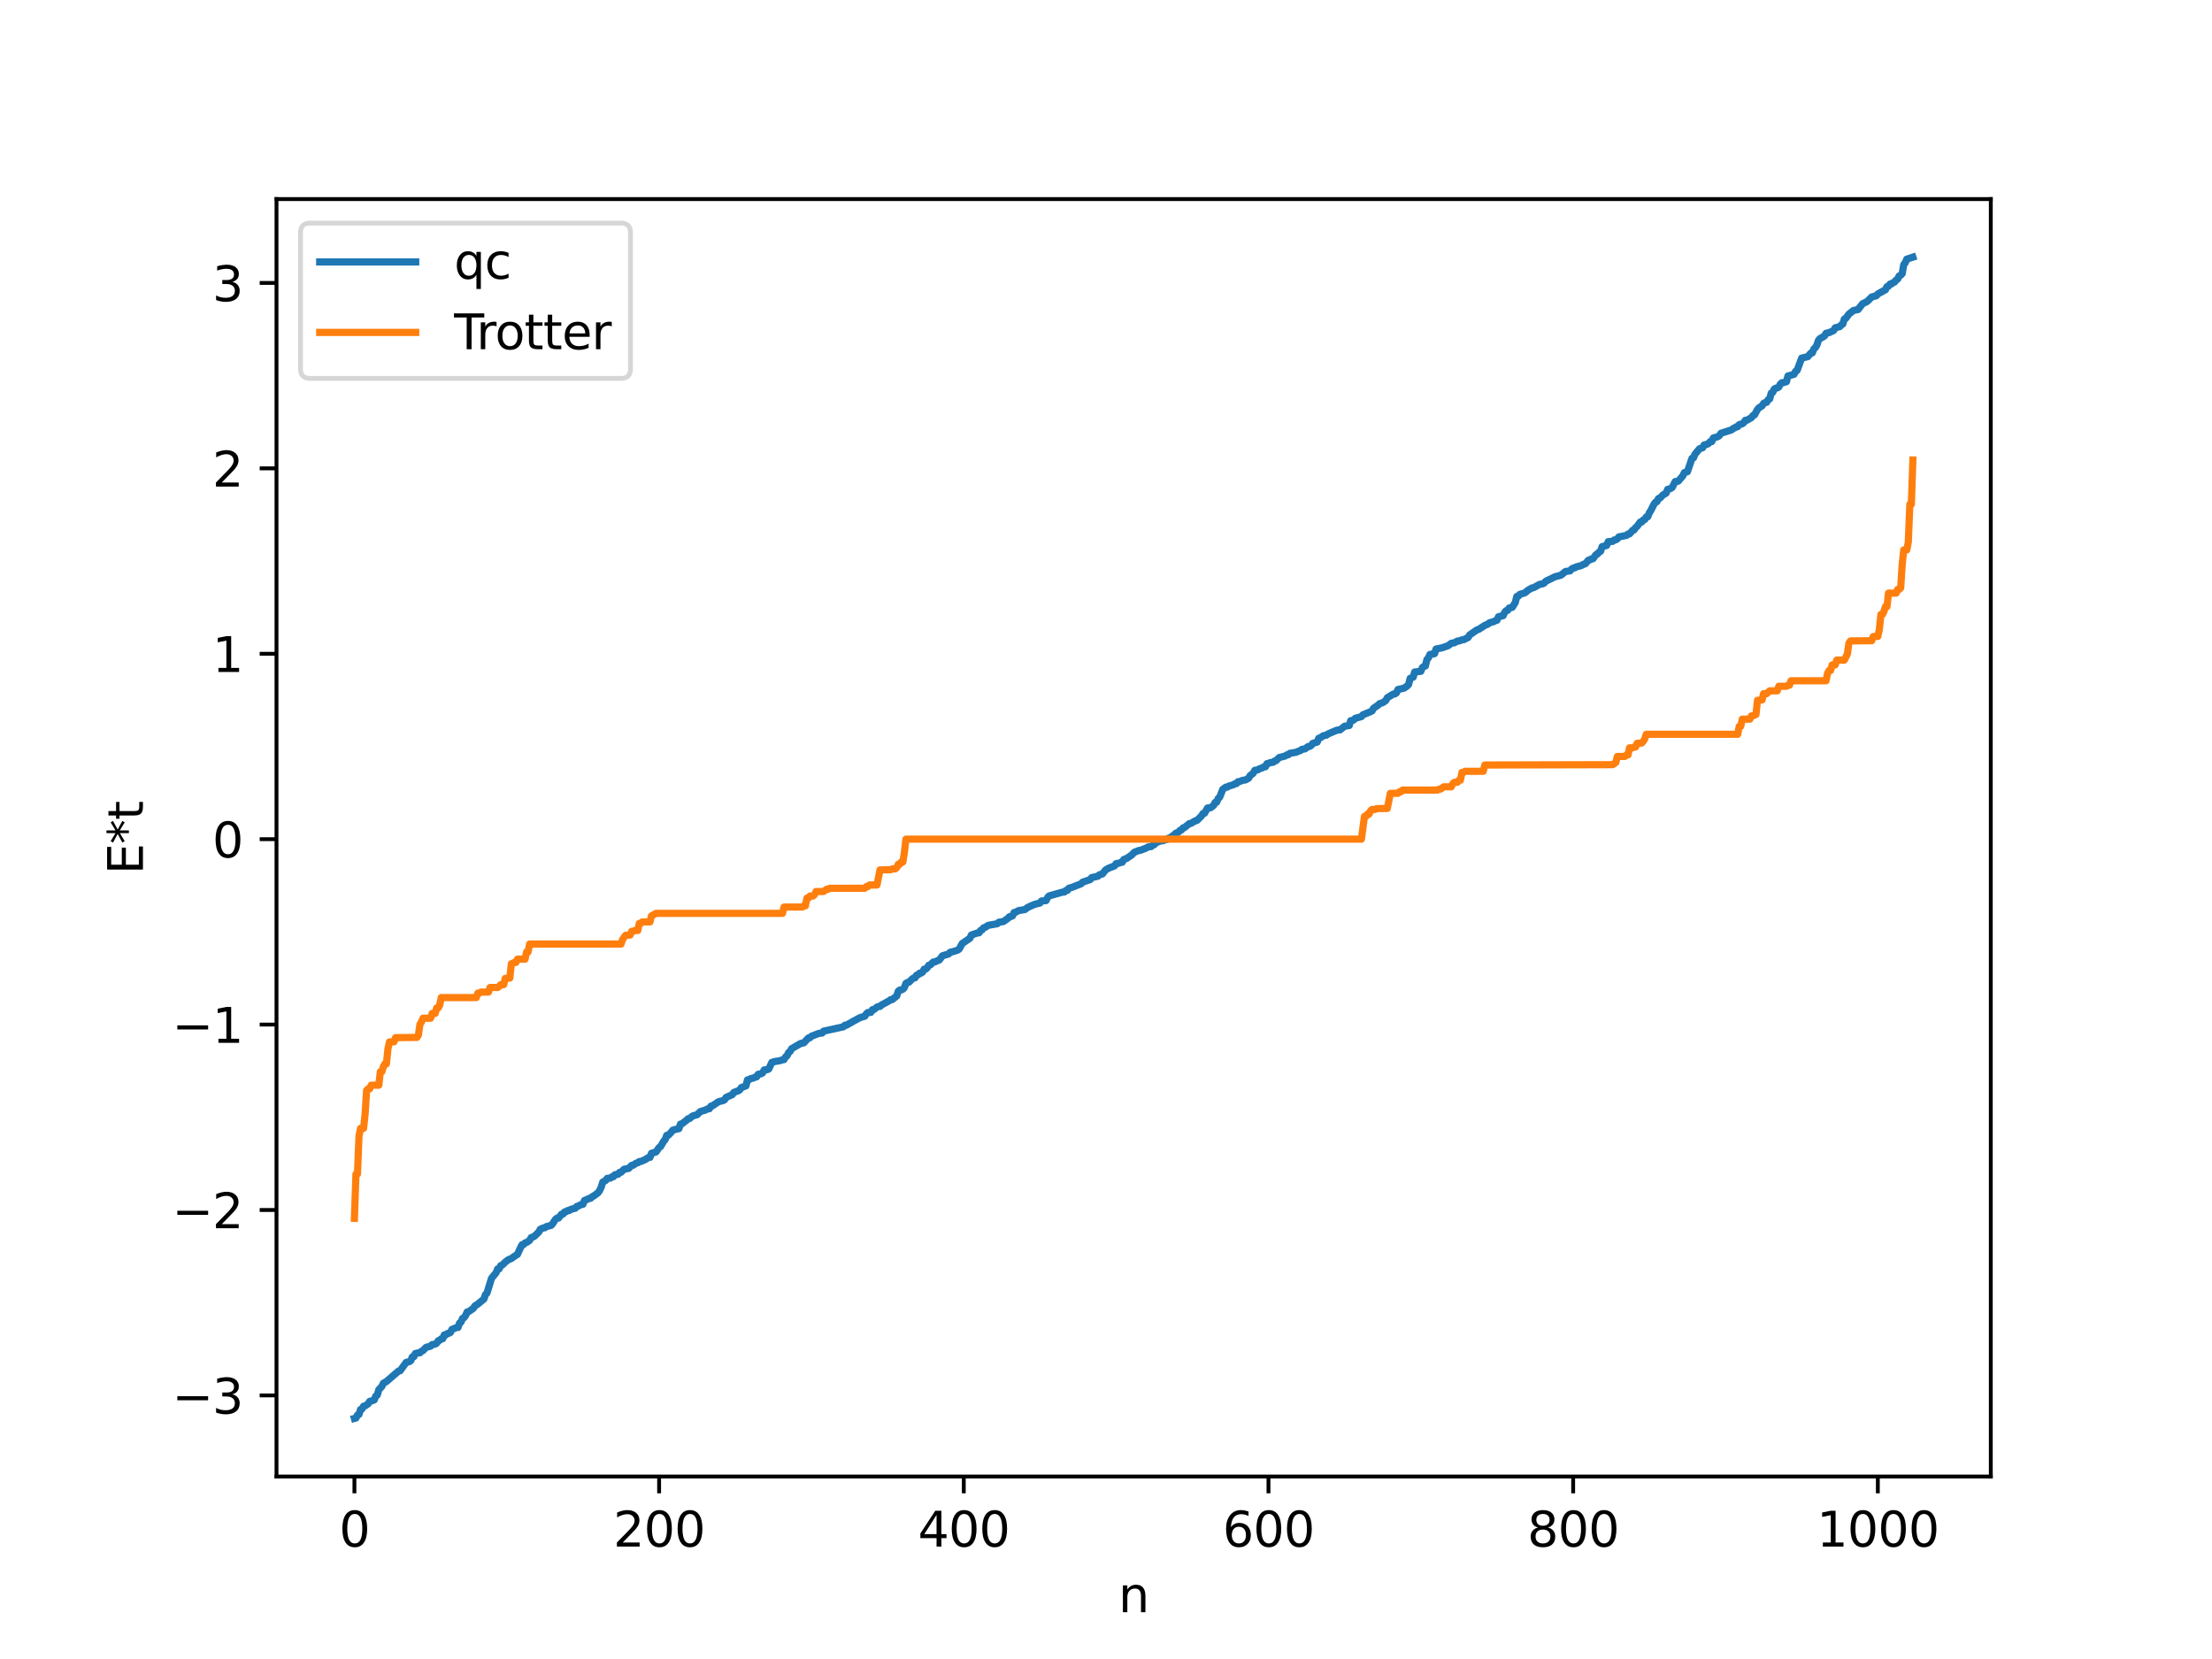 <?xml version="1.0" encoding="utf-8" standalone="no"?>
<!DOCTYPE svg PUBLIC "-//W3C//DTD SVG 1.1//EN"
  "http://www.w3.org/Graphics/SVG/1.1/DTD/svg11.dtd">
<svg xmlns:xlink="http://www.w3.org/1999/xlink" width="460.8pt" height="345.6pt" viewBox="0 0 460.8 345.6" xmlns="http://www.w3.org/2000/svg" version="1.1">
 <defs>
  <style type="text/css">*{stroke-linejoin: round; stroke-linecap: butt}</style>
 </defs>
 <g id="figure_1">
  <g id="patch_1">
   <path d="M 0 345.6 
L 460.8 345.6 
L 460.8 0 
L 0 0 
z
" style="fill: #ffffff"/>
  </g>
  <g id="axes_1">
   <g id="patch_2">
    <path d="M 57.6 307.584 
L 414.72 307.584 
L 414.72 41.472 
L 57.6 41.472 
z
" style="fill: #ffffff"/>
   </g>
   <g id="matplotlib.axis_1">
    <g id="xtick_1">
     <g id="line2d_1">
      <defs>
       <path id="m14f580caa0" d="M 0 0 
L 0 3.5 
" style="stroke: #000000; stroke-width: 0.8"/>
      </defs>
      <g>
       <use xlink:href="#m14f580caa0" x="73.833" y="307.584" style="stroke: #000000; stroke-width: 0.8"/>
      </g>
     </g>
     <g id="text_1">
      <!-- 0 -->
      <g transform="translate(70.651 322.182) scale(0.1 -0.1)">
       <defs>
        <path id="DejaVuSans-30" d="M 2034 4250 
Q 1547 4250 1301 3770 
Q 1056 3291 1056 2328 
Q 1056 1369 1301 889 
Q 1547 409 2034 409 
Q 2525 409 2770 889 
Q 3016 1369 3016 2328 
Q 3016 3291 2770 3770 
Q 2525 4250 2034 4250 
z
M 2034 4750 
Q 2819 4750 3233 4129 
Q 3647 3509 3647 2328 
Q 3647 1150 3233 529 
Q 2819 -91 2034 -91 
Q 1250 -91 836 529 
Q 422 1150 422 2328 
Q 422 3509 836 4129 
Q 1250 4750 2034 4750 
z
" transform="scale(0.016)"/>
       </defs>
       <use xlink:href="#DejaVuSans-30"/>
      </g>
     </g>
    </g>
    <g id="xtick_2">
     <g id="line2d_2">
      <g>
       <use xlink:href="#m14f580caa0" x="137.304" y="307.584" style="stroke: #000000; stroke-width: 0.8"/>
      </g>
     </g>
     <g id="text_2">
      <!-- 200 -->
      <g transform="translate(127.76 322.182) scale(0.1 -0.1)">
       <defs>
        <path id="DejaVuSans-32" d="M 1228 531 
L 3431 531 
L 3431 0 
L 469 0 
L 469 531 
Q 828 903 1448 1529 
Q 2069 2156 2228 2338 
Q 2531 2678 2651 2914 
Q 2772 3150 2772 3378 
Q 2772 3750 2511 3984 
Q 2250 4219 1831 4219 
Q 1534 4219 1204 4116 
Q 875 4013 500 3803 
L 500 4441 
Q 881 4594 1212 4672 
Q 1544 4750 1819 4750 
Q 2544 4750 2975 4387 
Q 3406 4025 3406 3419 
Q 3406 3131 3298 2873 
Q 3191 2616 2906 2266 
Q 2828 2175 2409 1742 
Q 1991 1309 1228 531 
z
" transform="scale(0.016)"/>
       </defs>
       <use xlink:href="#DejaVuSans-32"/>
       <use xlink:href="#DejaVuSans-30" x="63.623"/>
       <use xlink:href="#DejaVuSans-30" x="127.246"/>
      </g>
     </g>
    </g>
    <g id="xtick_3">
     <g id="line2d_3">
      <g>
       <use xlink:href="#m14f580caa0" x="200.775" y="307.584" style="stroke: #000000; stroke-width: 0.8"/>
      </g>
     </g>
     <g id="text_3">
      <!-- 400 -->
      <g transform="translate(191.231 322.182) scale(0.1 -0.1)">
       <defs>
        <path id="DejaVuSans-34" d="M 2419 4116 
L 825 1625 
L 2419 1625 
L 2419 4116 
z
M 2253 4666 
L 3047 4666 
L 3047 1625 
L 3713 1625 
L 3713 1100 
L 3047 1100 
L 3047 0 
L 2419 0 
L 2419 1100 
L 313 1100 
L 313 1709 
L 2253 4666 
z
" transform="scale(0.016)"/>
       </defs>
       <use xlink:href="#DejaVuSans-34"/>
       <use xlink:href="#DejaVuSans-30" x="63.623"/>
       <use xlink:href="#DejaVuSans-30" x="127.246"/>
      </g>
     </g>
    </g>
    <g id="xtick_4">
     <g id="line2d_4">
      <g>
       <use xlink:href="#m14f580caa0" x="264.246" y="307.584" style="stroke: #000000; stroke-width: 0.8"/>
      </g>
     </g>
     <g id="text_4">
      <!-- 600 -->
      <g transform="translate(254.702 322.182) scale(0.1 -0.1)">
       <defs>
        <path id="DejaVuSans-36" d="M 2113 2584 
Q 1688 2584 1439 2293 
Q 1191 2003 1191 1497 
Q 1191 994 1439 701 
Q 1688 409 2113 409 
Q 2538 409 2786 701 
Q 3034 994 3034 1497 
Q 3034 2003 2786 2293 
Q 2538 2584 2113 2584 
z
M 3366 4563 
L 3366 3988 
Q 3128 4100 2886 4159 
Q 2644 4219 2406 4219 
Q 1781 4219 1451 3797 
Q 1122 3375 1075 2522 
Q 1259 2794 1537 2939 
Q 1816 3084 2150 3084 
Q 2853 3084 3261 2657 
Q 3669 2231 3669 1497 
Q 3669 778 3244 343 
Q 2819 -91 2113 -91 
Q 1303 -91 875 529 
Q 447 1150 447 2328 
Q 447 3434 972 4092 
Q 1497 4750 2381 4750 
Q 2619 4750 2861 4703 
Q 3103 4656 3366 4563 
z
" transform="scale(0.016)"/>
       </defs>
       <use xlink:href="#DejaVuSans-36"/>
       <use xlink:href="#DejaVuSans-30" x="63.623"/>
       <use xlink:href="#DejaVuSans-30" x="127.246"/>
      </g>
     </g>
    </g>
    <g id="xtick_5">
     <g id="line2d_5">
      <g>
       <use xlink:href="#m14f580caa0" x="327.717" y="307.584" style="stroke: #000000; stroke-width: 0.8"/>
      </g>
     </g>
     <g id="text_5">
      <!-- 800 -->
      <g transform="translate(318.173 322.182) scale(0.1 -0.1)">
       <defs>
        <path id="DejaVuSans-38" d="M 2034 2216 
Q 1584 2216 1326 1975 
Q 1069 1734 1069 1313 
Q 1069 891 1326 650 
Q 1584 409 2034 409 
Q 2484 409 2743 651 
Q 3003 894 3003 1313 
Q 3003 1734 2745 1975 
Q 2488 2216 2034 2216 
z
M 1403 2484 
Q 997 2584 770 2862 
Q 544 3141 544 3541 
Q 544 4100 942 4425 
Q 1341 4750 2034 4750 
Q 2731 4750 3128 4425 
Q 3525 4100 3525 3541 
Q 3525 3141 3298 2862 
Q 3072 2584 2669 2484 
Q 3125 2378 3379 2068 
Q 3634 1759 3634 1313 
Q 3634 634 3220 271 
Q 2806 -91 2034 -91 
Q 1263 -91 848 271 
Q 434 634 434 1313 
Q 434 1759 690 2068 
Q 947 2378 1403 2484 
z
M 1172 3481 
Q 1172 3119 1398 2916 
Q 1625 2713 2034 2713 
Q 2441 2713 2670 2916 
Q 2900 3119 2900 3481 
Q 2900 3844 2670 4047 
Q 2441 4250 2034 4250 
Q 1625 4250 1398 4047 
Q 1172 3844 1172 3481 
z
" transform="scale(0.016)"/>
       </defs>
       <use xlink:href="#DejaVuSans-38"/>
       <use xlink:href="#DejaVuSans-30" x="63.623"/>
       <use xlink:href="#DejaVuSans-30" x="127.246"/>
      </g>
     </g>
    </g>
    <g id="xtick_6">
     <g id="line2d_6">
      <g>
       <use xlink:href="#m14f580caa0" x="391.188" y="307.584" style="stroke: #000000; stroke-width: 0.8"/>
      </g>
     </g>
     <g id="text_6">
      <!-- 1000 -->
      <g transform="translate(378.463 322.182) scale(0.1 -0.1)">
       <defs>
        <path id="DejaVuSans-31" d="M 794 531 
L 1825 531 
L 1825 4091 
L 703 3866 
L 703 4441 
L 1819 4666 
L 2450 4666 
L 2450 531 
L 3481 531 
L 3481 0 
L 794 0 
L 794 531 
z
" transform="scale(0.016)"/>
       </defs>
       <use xlink:href="#DejaVuSans-31"/>
       <use xlink:href="#DejaVuSans-30" x="63.623"/>
       <use xlink:href="#DejaVuSans-30" x="127.246"/>
       <use xlink:href="#DejaVuSans-30" x="190.869"/>
      </g>
     </g>
    </g>
    <g id="text_7">
     <!-- n -->
     <g transform="translate(232.991 335.861) scale(0.1 -0.1)">
      <defs>
       <path id="DejaVuSans-6e" d="M 3513 2113 
L 3513 0 
L 2938 0 
L 2938 2094 
Q 2938 2591 2744 2837 
Q 2550 3084 2163 3084 
Q 1697 3084 1428 2787 
Q 1159 2491 1159 1978 
L 1159 0 
L 581 0 
L 581 3500 
L 1159 3500 
L 1159 2956 
Q 1366 3272 1645 3428 
Q 1925 3584 2291 3584 
Q 2894 3584 3203 3211 
Q 3513 2838 3513 2113 
z
" transform="scale(0.016)"/>
      </defs>
      <use xlink:href="#DejaVuSans-6e"/>
     </g>
    </g>
   </g>
   <g id="matplotlib.axis_2">
    <g id="ytick_1">
     <g id="line2d_7">
      <defs>
       <path id="m578a016758" d="M 0 0 
L -3.5 0 
" style="stroke: #000000; stroke-width: 0.8"/>
      </defs>
      <g>
       <use xlink:href="#m578a016758" x="57.6" y="290.687" style="stroke: #000000; stroke-width: 0.8"/>
      </g>
     </g>
     <g id="text_8">
      <!-- −3 -->
      <g transform="translate(35.858 294.486) scale(0.1 -0.1)">
       <defs>
        <path id="DejaVuSans-2212" d="M 678 2272 
L 4684 2272 
L 4684 1741 
L 678 1741 
L 678 2272 
z
" transform="scale(0.016)"/>
        <path id="DejaVuSans-33" d="M 2597 2516 
Q 3050 2419 3304 2112 
Q 3559 1806 3559 1356 
Q 3559 666 3084 287 
Q 2609 -91 1734 -91 
Q 1441 -91 1130 -33 
Q 819 25 488 141 
L 488 750 
Q 750 597 1062 519 
Q 1375 441 1716 441 
Q 2309 441 2620 675 
Q 2931 909 2931 1356 
Q 2931 1769 2642 2001 
Q 2353 2234 1838 2234 
L 1294 2234 
L 1294 2753 
L 1863 2753 
Q 2328 2753 2575 2939 
Q 2822 3125 2822 3475 
Q 2822 3834 2567 4026 
Q 2313 4219 1838 4219 
Q 1578 4219 1281 4162 
Q 984 4106 628 3988 
L 628 4550 
Q 988 4650 1302 4700 
Q 1616 4750 1894 4750 
Q 2613 4750 3031 4423 
Q 3450 4097 3450 3541 
Q 3450 3153 3228 2886 
Q 3006 2619 2597 2516 
z
" transform="scale(0.016)"/>
       </defs>
       <use xlink:href="#DejaVuSans-2212"/>
       <use xlink:href="#DejaVuSans-33" x="83.789"/>
      </g>
     </g>
    </g>
    <g id="ytick_2">
     <g id="line2d_8">
      <g>
       <use xlink:href="#m578a016758" x="57.6" y="252.063" style="stroke: #000000; stroke-width: 0.8"/>
      </g>
     </g>
     <g id="text_9">
      <!-- −2 -->
      <g transform="translate(35.858 255.862) scale(0.1 -0.1)">
       <use xlink:href="#DejaVuSans-2212"/>
       <use xlink:href="#DejaVuSans-32" x="83.789"/>
      </g>
     </g>
    </g>
    <g id="ytick_3">
     <g id="line2d_9">
      <g>
       <use xlink:href="#m578a016758" x="57.6" y="213.439" style="stroke: #000000; stroke-width: 0.8"/>
      </g>
     </g>
     <g id="text_10">
      <!-- −1 -->
      <g transform="translate(35.858 217.238) scale(0.1 -0.1)">
       <use xlink:href="#DejaVuSans-2212"/>
       <use xlink:href="#DejaVuSans-31" x="83.789"/>
      </g>
     </g>
    </g>
    <g id="ytick_4">
     <g id="line2d_10">
      <g>
       <use xlink:href="#m578a016758" x="57.6" y="174.814" style="stroke: #000000; stroke-width: 0.8"/>
      </g>
     </g>
     <g id="text_11">
      <!-- 0 -->
      <g transform="translate(44.237 178.614) scale(0.1 -0.1)">
       <use xlink:href="#DejaVuSans-30"/>
      </g>
     </g>
    </g>
    <g id="ytick_5">
     <g id="line2d_11">
      <g>
       <use xlink:href="#m578a016758" x="57.6" y="136.19" style="stroke: #000000; stroke-width: 0.8"/>
      </g>
     </g>
     <g id="text_12">
      <!-- 1 -->
      <g transform="translate(44.237 139.99) scale(0.1 -0.1)">
       <use xlink:href="#DejaVuSans-31"/>
      </g>
     </g>
    </g>
    <g id="ytick_6">
     <g id="line2d_12">
      <g>
       <use xlink:href="#m578a016758" x="57.6" y="97.566" style="stroke: #000000; stroke-width: 0.8"/>
      </g>
     </g>
     <g id="text_13">
      <!-- 2 -->
      <g transform="translate(44.237 101.365) scale(0.1 -0.1)">
       <use xlink:href="#DejaVuSans-32"/>
      </g>
     </g>
    </g>
    <g id="ytick_7">
     <g id="line2d_13">
      <g>
       <use xlink:href="#m578a016758" x="57.6" y="58.942" style="stroke: #000000; stroke-width: 0.8"/>
      </g>
     </g>
     <g id="text_14">
      <!-- 3 -->
      <g transform="translate(44.237 62.741) scale(0.1 -0.1)">
       <use xlink:href="#DejaVuSans-33"/>
      </g>
     </g>
    </g>
    <g id="text_15">
     <!-- E*t -->
     <g transform="translate(29.778 182.148) rotate(-90) scale(0.1 -0.1)">
      <defs>
       <path id="DejaVuSans-45" d="M 628 4666 
L 3578 4666 
L 3578 4134 
L 1259 4134 
L 1259 2753 
L 3481 2753 
L 3481 2222 
L 1259 2222 
L 1259 531 
L 3634 531 
L 3634 0 
L 628 0 
L 628 4666 
z
" transform="scale(0.016)"/>
       <path id="DejaVuSans-2a" d="M 3009 3897 
L 1888 3291 
L 3009 2681 
L 2828 2375 
L 1778 3009 
L 1778 1831 
L 1422 1831 
L 1422 3009 
L 372 2375 
L 191 2681 
L 1313 3291 
L 191 3897 
L 372 4206 
L 1422 3572 
L 1422 4750 
L 1778 4750 
L 1778 3572 
L 2828 4206 
L 3009 3897 
z
" transform="scale(0.016)"/>
       <path id="DejaVuSans-74" d="M 1172 4494 
L 1172 3500 
L 2356 3500 
L 2356 3053 
L 1172 3053 
L 1172 1153 
Q 1172 725 1289 603 
Q 1406 481 1766 481 
L 2356 481 
L 2356 0 
L 1766 0 
Q 1100 0 847 248 
Q 594 497 594 1153 
L 594 3053 
L 172 3053 
L 172 3500 
L 594 3500 
L 594 4494 
L 1172 4494 
z
" transform="scale(0.016)"/>
      </defs>
      <use xlink:href="#DejaVuSans-45"/>
      <use xlink:href="#DejaVuSans-2a" x="63.184"/>
      <use xlink:href="#DejaVuSans-74" x="113.184"/>
     </g>
    </g>
   </g>
   <g id="line2d_14">
    <path d="M 73.833 295.488 
L 74.15 295.401 
L 74.467 294.787 
L 74.785 294.652 
L 75.102 293.626 
L 75.42 293.505 
L 75.737 292.939 
L 76.054 292.872 
L 76.689 292.434 
L 77.006 291.934 
L 77.641 291.759 
L 77.958 291.63 
L 78.276 290.829 
L 78.593 290.615 
L 78.91 289.509 
L 79.545 288.824 
L 79.862 288.155 
L 80.497 287.801 
L 83.036 285.606 
L 83.353 285.554 
L 84.623 283.804 
L 85.258 283.658 
L 85.575 283.452 
L 85.892 282.674 
L 86.21 282.63 
L 86.527 281.966 
L 87.162 281.818 
L 87.479 281.811 
L 87.796 281.487 
L 88.114 281.359 
L 88.748 280.686 
L 89.7 280.43 
L 90.018 280.102 
L 90.653 280.007 
L 90.97 279.805 
L 91.287 279.301 
L 91.605 279.204 
L 91.922 278.902 
L 92.239 278.876 
L 92.557 278.08 
L 92.874 278.075 
L 93.191 277.803 
L 93.509 277.75 
L 93.826 277.581 
L 94.143 276.948 
L 95.096 276.552 
L 95.413 276.533 
L 95.73 275.63 
L 96.048 275.397 
L 96.365 274.638 
L 96.682 274.474 
L 97 274.03 
L 97.317 273.302 
L 97.634 273.226 
L 98.586 272.578 
L 98.904 272.068 
L 99.539 271.66 
L 100.808 270.61 
L 101.125 269.691 
L 101.443 269.383 
L 102.395 266.282 
L 103.347 265.134 
L 103.664 264.341 
L 103.981 264.33 
L 104.299 263.664 
L 104.616 263.544 
L 105.251 262.92 
L 105.886 262.431 
L 106.52 262.176 
L 107.155 261.717 
L 107.79 261.314 
L 108.424 259.935 
L 108.742 259.311 
L 109.059 259.264 
L 109.377 258.917 
L 109.694 258.822 
L 110.329 258.392 
L 110.646 257.819 
L 111.281 257.577 
L 112.233 256.66 
L 112.55 256.081 
L 113.185 255.794 
L 113.502 255.768 
L 113.82 255.518 
L 114.772 255.282 
L 115.089 254.967 
L 115.724 254.001 
L 116.041 253.754 
L 116.358 253.741 
L 116.993 252.931 
L 117.31 252.891 
L 117.628 252.455 
L 117.945 252.413 
L 118.262 252.178 
L 118.58 252.169 
L 118.897 251.93 
L 119.849 251.694 
L 120.167 251.314 
L 120.484 251.241 
L 121.119 250.893 
L 121.436 250.882 
L 121.753 250.086 
L 122.388 249.831 
L 122.705 249.655 
L 123.023 249.63 
L 123.34 249.303 
L 123.658 249.167 
L 124.292 248.685 
L 124.61 248.449 
L 124.927 247.976 
L 125.244 247.294 
L 125.562 246.264 
L 126.196 245.893 
L 126.514 245.467 
L 127.148 245.429 
L 127.466 245.153 
L 127.783 245.134 
L 128.1 244.715 
L 128.735 244.631 
L 129.053 244.238 
L 129.37 244.208 
L 130.005 243.572 
L 130.957 243.404 
L 131.591 242.766 
L 131.909 242.735 
L 132.543 242.293 
L 132.861 242.232 
L 133.178 241.971 
L 133.496 241.962 
L 134.448 241.543 
L 135.082 241.114 
L 135.4 241.104 
L 135.717 240.25 
L 136.352 240.075 
L 136.669 239.967 
L 137.304 239.055 
L 137.621 238.837 
L 138.256 237.732 
L 138.573 237.385 
L 138.891 236.512 
L 139.208 236.506 
L 139.843 235.843 
L 140.16 235.434 
L 140.795 235.259 
L 141.429 235.115 
L 141.747 234.175 
L 142.064 234.109 
L 143.016 233.372 
L 143.334 233.048 
L 143.651 233.014 
L 144.286 232.475 
L 145.238 232.207 
L 145.872 231.574 
L 146.507 231.368 
L 146.824 231.296 
L 147.459 230.988 
L 147.777 230.97 
L 148.094 230.436 
L 148.411 230.371 
L 149.681 229.507 
L 150.633 229.272 
L 150.95 229.095 
L 151.267 228.598 
L 152.537 228.045 
L 152.854 227.588 
L 153.489 227.333 
L 153.806 227.233 
L 154.124 227.016 
L 154.441 226.559 
L 155.393 226.215 
L 155.71 224.964 
L 156.028 224.924 
L 156.345 224.706 
L 156.98 224.57 
L 157.297 224.381 
L 157.615 224.329 
L 157.932 223.799 
L 158.567 223.682 
L 158.884 223.482 
L 159.201 222.878 
L 159.836 222.83 
L 160.153 222.682 
L 160.788 221.319 
L 161.423 221.13 
L 162.375 220.982 
L 163.01 220.78 
L 163.327 220.73 
L 163.644 220.177 
L 163.962 219.928 
L 164.279 219.274 
L 164.596 219.035 
L 164.914 218.459 
L 166.818 217.359 
L 167.453 217.244 
L 168.405 216.228 
L 168.722 216.19 
L 169.039 215.863 
L 170.626 215.258 
L 171.261 215.201 
L 171.578 214.803 
L 175.704 213.903 
L 176.021 213.559 
L 176.339 213.556 
L 177.925 212.655 
L 179.195 211.973 
L 180.147 211.705 
L 180.464 211.214 
L 180.781 210.929 
L 181.416 210.897 
L 181.734 210.337 
L 182.051 210.309 
L 182.686 209.809 
L 183.003 209.668 
L 183.32 209.659 
L 183.638 209.354 
L 185.224 208.496 
L 185.542 208.241 
L 185.859 208.235 
L 186.811 207.468 
L 187.129 206.49 
L 187.446 206.243 
L 187.763 206.222 
L 188.081 206.069 
L 188.398 205.749 
L 188.715 204.863 
L 189.033 204.668 
L 189.35 204.61 
L 189.985 203.971 
L 190.302 203.744 
L 190.62 203.701 
L 190.937 203.151 
L 191.254 203.067 
L 191.572 202.725 
L 191.889 202.716 
L 192.206 202.485 
L 192.524 201.887 
L 192.841 201.881 
L 193.158 201.602 
L 193.476 201.077 
L 193.793 201.008 
L 194.428 200.401 
L 194.745 200.386 
L 195.697 199.961 
L 196.332 199.106 
L 197.601 198.736 
L 197.919 198.383 
L 198.553 198.234 
L 199.505 197.93 
L 199.823 197.694 
L 200.458 196.54 
L 202.044 195.458 
L 202.362 194.776 
L 203.631 194.345 
L 203.948 194.328 
L 204.266 193.836 
L 204.583 193.7 
L 204.9 193.277 
L 205.218 193.193 
L 205.853 192.767 
L 206.805 192.597 
L 207.757 192.432 
L 208.074 192.12 
L 209.026 191.971 
L 209.978 191.304 
L 210.296 190.96 
L 210.613 190.933 
L 210.93 190.79 
L 211.248 190.098 
L 211.565 190.035 
L 212.2 189.69 
L 213.469 189.489 
L 214.104 189.03 
L 215.056 188.596 
L 215.691 188.344 
L 216.643 188.119 
L 216.96 187.694 
L 217.912 187.612 
L 218.229 186.987 
L 218.547 186.638 
L 221.403 185.83 
L 221.72 185.825 
L 222.038 185.495 
L 222.355 185.49 
L 222.672 185.028 
L 223.307 184.857 
L 223.942 184.602 
L 225.211 184.114 
L 225.529 183.773 
L 227.115 183.23 
L 227.433 182.81 
L 228.702 182.541 
L 229.02 182.235 
L 229.654 182.054 
L 230.289 181.254 
L 230.924 180.87 
L 232.193 180.376 
L 232.51 179.909 
L 233.145 179.806 
L 233.462 179.645 
L 233.78 179.628 
L 234.097 179.06 
L 234.732 178.803 
L 235.684 178.162 
L 236.319 177.534 
L 237.271 177.165 
L 237.588 177.131 
L 238.223 176.879 
L 238.54 176.772 
L 239.175 176.435 
L 239.81 176.356 
L 240.127 176.068 
L 240.444 175.967 
L 240.762 175.596 
L 241.714 175.184 
L 242.348 175.124 
L 242.666 174.927 
L 242.983 174.919 
L 243.3 174.668 
L 243.935 174.434 
L 244.253 174.123 
L 244.57 173.995 
L 244.887 173.61 
L 245.522 173.331 
L 245.839 172.971 
L 246.157 172.867 
L 246.474 172.45 
L 246.791 172.367 
L 247.743 171.579 
L 248.061 171.543 
L 249.013 170.988 
L 249.33 170.926 
L 250.282 169.984 
L 250.6 169.482 
L 250.917 169.42 
L 251.552 168.316 
L 252.186 168.271 
L 252.821 167.781 
L 253.139 167.157 
L 253.456 167.104 
L 253.773 166.339 
L 254.091 166.057 
L 254.725 164.433 
L 255.36 163.969 
L 255.677 163.966 
L 255.995 163.75 
L 256.947 163.478 
L 257.264 163.259 
L 257.581 163.234 
L 257.899 162.841 
L 258.216 162.818 
L 258.851 162.559 
L 259.486 162.47 
L 260.12 162.104 
L 260.438 161.554 
L 261.072 161.077 
L 261.39 160.472 
L 262.024 160.374 
L 262.342 160.157 
L 262.977 159.957 
L 263.294 159.737 
L 263.611 159.731 
L 263.929 159.084 
L 264.246 159.047 
L 264.563 158.869 
L 265.198 158.807 
L 265.515 158.531 
L 265.833 158.46 
L 266.467 157.815 
L 267.737 157.489 
L 268.054 157.256 
L 268.372 157.228 
L 268.689 156.933 
L 269.958 156.72 
L 270.593 156.458 
L 270.91 156.345 
L 271.228 156.102 
L 271.862 156.003 
L 272.497 155.52 
L 272.815 155.494 
L 273.132 155.309 
L 273.449 154.872 
L 274.401 154.582 
L 274.719 153.795 
L 275.036 153.708 
L 275.671 153.263 
L 276.305 153.15 
L 276.623 152.914 
L 277.258 152.636 
L 278.527 152.097 
L 279.162 152.04 
L 280.114 151.282 
L 281.066 151.141 
L 281.383 150.123 
L 281.7 150.12 
L 282.018 149.968 
L 282.335 149.632 
L 283.605 149.285 
L 283.922 148.907 
L 285.509 148.252 
L 285.826 148.094 
L 286.143 147.532 
L 287.096 146.886 
L 287.413 146.573 
L 288.048 146.384 
L 288.682 145.939 
L 289 145.347 
L 290.269 144.573 
L 290.586 144.555 
L 290.904 144.337 
L 291.221 143.639 
L 292.491 143.353 
L 293.125 142.916 
L 293.443 142.573 
L 293.76 141.319 
L 294.395 141.062 
L 294.712 139.985 
L 295.981 139.852 
L 296.299 139.074 
L 296.616 138.817 
L 296.934 138.731 
L 297.251 137.399 
L 297.568 137.038 
L 297.886 136.333 
L 298.838 136.173 
L 299.155 135.203 
L 300.424 134.947 
L 301.694 134.496 
L 302.329 134.01 
L 302.963 133.902 
L 303.598 133.544 
L 303.915 133.541 
L 304.55 133.29 
L 304.867 133.274 
L 305.82 132.81 
L 306.137 132.28 
L 307.724 131.188 
L 308.041 131.111 
L 309.31 130.281 
L 309.945 130.026 
L 310.262 129.747 
L 311.215 129.478 
L 311.532 129.277 
L 311.849 129.209 
L 312.167 128.469 
L 313.119 128.261 
L 313.436 127.6 
L 313.753 127.214 
L 314.071 127.149 
L 314.388 126.66 
L 315.023 126.528 
L 315.658 125.515 
L 315.975 124.252 
L 316.292 124.195 
L 316.61 123.813 
L 317.562 123.536 
L 317.879 123.347 
L 318.196 123.027 
L 318.831 122.652 
L 319.148 122.469 
L 319.466 122.434 
L 320.735 121.729 
L 321.37 121.616 
L 321.687 121.466 
L 322.005 121.081 
L 323.274 120.479 
L 323.909 120.154 
L 325.178 119.819 
L 326.13 119.049 
L 327.082 118.917 
L 327.4 118.527 
L 327.717 118.34 
L 328.034 118.302 
L 328.352 118.097 
L 329.304 117.854 
L 329.939 117.537 
L 330.256 117.443 
L 330.891 116.703 
L 331.208 116.626 
L 331.525 116.432 
L 331.843 116.406 
L 332.477 115.536 
L 332.795 115.392 
L 333.112 115.005 
L 333.429 114.843 
L 333.747 113.875 
L 334.699 113.626 
L 335.016 112.838 
L 335.968 112.768 
L 336.286 112.477 
L 336.603 112.457 
L 336.92 112.262 
L 337.238 111.847 
L 338.824 111.535 
L 339.142 111.251 
L 339.459 111.224 
L 340.094 110.488 
L 340.411 110.387 
L 340.729 109.892 
L 341.046 109.652 
L 341.681 108.759 
L 341.998 108.742 
L 342.315 108.324 
L 342.633 108.236 
L 342.95 107.688 
L 343.267 107.643 
L 343.585 106.821 
L 343.902 106.343 
L 344.537 105.066 
L 344.854 104.631 
L 345.172 104.51 
L 345.489 103.85 
L 345.806 103.752 
L 346.441 103.093 
L 347.076 102.738 
L 347.393 101.948 
L 348.028 101.768 
L 348.345 101.537 
L 348.98 100.319 
L 349.615 100.229 
L 350.567 99.121 
L 350.884 98.45 
L 351.519 98.271 
L 352.471 95.481 
L 352.788 95.365 
L 353.105 94.609 
L 354.058 93.468 
L 354.692 93.28 
L 355.01 92.69 
L 355.644 92.54 
L 355.962 92.348 
L 356.279 91.984 
L 356.596 91.984 
L 356.914 91.242 
L 357.866 90.958 
L 358.183 90.737 
L 358.5 90.262 
L 360.722 89.544 
L 361.039 89.262 
L 361.357 89.156 
L 361.674 88.915 
L 361.991 88.884 
L 362.309 88.457 
L 362.943 88.294 
L 363.261 88.035 
L 363.578 87.564 
L 363.896 87.543 
L 364.848 87.009 
L 365.165 86.581 
L 365.482 86.445 
L 366.117 85.302 
L 366.434 84.94 
L 367.069 84.555 
L 367.386 84.044 
L 367.704 83.858 
L 368.021 83.821 
L 368.339 83.254 
L 368.656 83.102 
L 368.973 81.909 
L 369.291 81.727 
L 369.608 81.059 
L 369.925 80.856 
L 370.243 80.814 
L 370.56 80.623 
L 370.877 80.016 
L 371.195 79.722 
L 371.512 79.709 
L 372.147 79.518 
L 372.464 78.321 
L 373.734 77.975 
L 374.051 77.358 
L 374.368 77.171 
L 375.32 74.594 
L 376.59 74.298 
L 377.224 73.566 
L 377.542 73.508 
L 377.859 72.697 
L 378.177 72.41 
L 378.494 71.876 
L 378.811 70.911 
L 379.129 70.532 
L 379.763 70.188 
L 380.081 69.98 
L 380.398 69.427 
L 381.033 69.298 
L 381.985 68.85 
L 382.302 68.288 
L 383.254 68.047 
L 383.572 67.69 
L 383.889 67.502 
L 384.206 66.464 
L 384.524 66.3 
L 385.158 65.433 
L 386.11 64.683 
L 387.062 64.485 
L 388.015 63.269 
L 388.967 62.808 
L 389.919 61.859 
L 390.871 61.614 
L 391.188 61.234 
L 392.775 60.366 
L 393.092 59.718 
L 393.41 59.613 
L 393.727 59.173 
L 394.044 59.14 
L 394.362 58.869 
L 394.679 58.756 
L 394.996 58.326 
L 395.314 58.147 
L 395.631 57.481 
L 395.948 57.338 
L 396.266 56.997 
L 396.583 55.131 
L 396.9 54.729 
L 397.218 53.984 
L 398.487 53.568 
L 398.487 53.568 
" clip-path="url(#p51d712d5c8)" style="fill: none; stroke: #1f77b4; stroke-width: 1.5; stroke-linecap: square"/>
   </g>
   <g id="line2d_15">
    <path d="M 73.833 253.799 
L 74.15 244.583 
L 74.467 244.583 
L 74.785 236.704 
L 75.102 235.068 
L 75.737 235.068 
L 76.054 232.12 
L 76.372 227.144 
L 76.689 226.838 
L 77.006 226.838 
L 77.324 226.068 
L 78.91 226.068 
L 79.228 223.261 
L 79.545 223.261 
L 79.862 222.245 
L 80.18 221.617 
L 80.497 221.617 
L 80.815 218.513 
L 81.132 217.051 
L 82.084 217.026 
L 82.401 216.161 
L 86.844 216.112 
L 87.162 215.639 
L 87.479 213.389 
L 87.796 212.892 
L 88.114 212.113 
L 89.7 212.113 
L 90.018 211.118 
L 90.653 211.118 
L 90.97 209.962 
L 91.287 209.962 
L 91.605 209.36 
L 91.922 207.811 
L 99.221 207.811 
L 99.539 206.889 
L 99.856 206.889 
L 100.173 206.67 
L 101.76 206.67 
L 102.077 205.714 
L 103.664 205.714 
L 103.981 205.498 
L 104.299 205.125 
L 104.934 205.125 
L 105.251 203.813 
L 106.203 203.747 
L 106.52 200.787 
L 107.155 200.494 
L 107.472 200.494 
L 107.79 199.812 
L 109.377 199.812 
L 109.694 198.316 
L 110.011 198.316 
L 110.329 196.664 
L 129.37 196.663 
L 129.687 195.724 
L 130.322 194.841 
L 131.274 194.785 
L 131.591 194.016 
L 131.909 194.016 
L 132.226 193.841 
L 132.861 193.841 
L 133.178 192.362 
L 133.496 192.362 
L 133.813 192.052 
L 135.4 192.052 
L 135.717 190.791 
L 136.669 190.264 
L 163.01 190.264 
L 163.327 188.955 
L 167.135 188.955 
L 167.453 188.716 
L 167.77 188.716 
L 168.087 187.096 
L 168.405 187.096 
L 168.722 186.663 
L 169.357 186.663 
L 169.674 186.384 
L 169.991 185.716 
L 171.578 185.716 
L 172.213 185.244 
L 172.53 185.244 
L 172.848 185.044 
L 180.147 185.044 
L 180.464 184.7 
L 180.781 184.7 
L 181.099 184.363 
L 182.686 184.363 
L 183.32 181.214 
L 185.542 181.186 
L 185.859 181.003 
L 186.494 181.003 
L 186.811 180.727 
L 187.129 180.034 
L 187.446 180.034 
L 187.763 179.565 
L 188.081 179.565 
L 188.398 177.607 
L 188.715 174.814 
L 283.605 174.814 
L 284.239 170.064 
L 284.557 170.064 
L 284.874 169.595 
L 285.191 169.595 
L 285.509 168.902 
L 285.826 168.626 
L 286.461 168.626 
L 286.778 168.443 
L 289 168.415 
L 289.634 165.266 
L 291.221 165.266 
L 291.539 164.928 
L 291.856 164.928 
L 292.173 164.584 
L 299.472 164.584 
L 299.79 164.384 
L 300.107 164.384 
L 300.742 163.913 
L 302.329 163.913 
L 302.646 163.245 
L 302.963 162.966 
L 303.598 162.966 
L 303.915 162.533 
L 304.233 162.533 
L 304.55 160.913 
L 304.867 160.913 
L 305.185 160.674 
L 308.993 160.674 
L 309.31 159.365 
L 335.968 159.293 
L 336.603 158.838 
L 336.92 157.577 
L 338.507 157.577 
L 338.824 157.267 
L 339.142 157.267 
L 339.459 155.788 
L 340.094 155.788 
L 340.411 155.613 
L 340.729 155.613 
L 341.046 154.844 
L 341.998 154.788 
L 342.315 154.446 
L 342.633 153.905 
L 342.95 152.965 
L 361.991 152.965 
L 362.309 151.313 
L 362.626 151.313 
L 362.943 149.816 
L 364.53 149.816 
L 364.848 149.135 
L 365.165 149.135 
L 365.8 148.842 
L 366.117 145.882 
L 367.069 145.816 
L 367.386 144.504 
L 368.021 144.504 
L 368.656 143.915 
L 370.243 143.915 
L 370.56 142.959 
L 372.147 142.959 
L 372.464 142.74 
L 372.781 142.74 
L 373.099 141.817 
L 380.398 141.817 
L 380.715 140.269 
L 381.033 139.667 
L 381.35 139.667 
L 381.667 138.511 
L 382.302 138.511 
L 382.62 137.516 
L 384.206 137.516 
L 384.841 136.24 
L 385.158 133.99 
L 385.476 133.517 
L 389.919 133.468 
L 390.236 132.603 
L 391.188 132.578 
L 391.505 131.116 
L 391.823 128.012 
L 392.14 128.012 
L 392.458 127.384 
L 392.775 126.368 
L 393.092 126.368 
L 393.41 123.56 
L 394.996 123.56 
L 395.314 122.79 
L 395.631 122.79 
L 395.948 122.485 
L 396.266 117.509 
L 396.583 114.561 
L 397.218 114.561 
L 397.535 112.925 
L 397.853 105.046 
L 398.17 105.046 
L 398.487 95.83 
L 398.487 95.83 
" clip-path="url(#p51d712d5c8)" style="fill: none; stroke: #ff7f0e; stroke-width: 1.5; stroke-linecap: square"/>
   </g>
   <g id="patch_3">
    <path d="M 57.6 307.584 
L 57.6 41.472 
" style="fill: none; stroke: #000000; stroke-width: 0.8; stroke-linejoin: miter; stroke-linecap: square"/>
   </g>
   <g id="patch_4">
    <path d="M 414.72 307.584 
L 414.72 41.472 
" style="fill: none; stroke: #000000; stroke-width: 0.8; stroke-linejoin: miter; stroke-linecap: square"/>
   </g>
   <g id="patch_5">
    <path d="M 57.6 307.584 
L 414.72 307.584 
" style="fill: none; stroke: #000000; stroke-width: 0.8; stroke-linejoin: miter; stroke-linecap: square"/>
   </g>
   <g id="patch_6">
    <path d="M 57.6 41.472 
L 414.72 41.472 
" style="fill: none; stroke: #000000; stroke-width: 0.8; stroke-linejoin: miter; stroke-linecap: square"/>
   </g>
   <g id="legend_1">
    <g id="patch_7">
     <path d="M 64.6 78.828 
L 129.342 78.828 
Q 131.342 78.828 131.342 76.828 
L 131.342 48.472 
Q 131.342 46.472 129.342 46.472 
L 64.6 46.472 
Q 62.6 46.472 62.6 48.472 
L 62.6 76.828 
Q 62.6 78.828 64.6 78.828 
z
" style="fill: #ffffff; opacity: 0.8; stroke: #cccccc; stroke-linejoin: miter"/>
    </g>
    <g id="line2d_16">
     <path d="M 66.6 54.57 
L 76.6 54.57 
L 86.6 54.57 
" style="fill: none; stroke: #1f77b4; stroke-width: 1.5; stroke-linecap: square"/>
    </g>
    <g id="text_16">
     <!-- qc -->
     <g transform="translate(94.6 58.07) scale(0.1 -0.1)">
      <defs>
       <path id="DejaVuSans-71" d="M 947 1747 
Q 947 1113 1208 752 
Q 1469 391 1925 391 
Q 2381 391 2643 752 
Q 2906 1113 2906 1747 
Q 2906 2381 2643 2742 
Q 2381 3103 1925 3103 
Q 1469 3103 1208 2742 
Q 947 2381 947 1747 
z
M 2906 525 
Q 2725 213 2448 61 
Q 2172 -91 1784 -91 
Q 1150 -91 751 415 
Q 353 922 353 1747 
Q 353 2572 751 3078 
Q 1150 3584 1784 3584 
Q 2172 3584 2448 3432 
Q 2725 3281 2906 2969 
L 2906 3500 
L 3481 3500 
L 3481 -1331 
L 2906 -1331 
L 2906 525 
z
" transform="scale(0.016)"/>
       <path id="DejaVuSans-63" d="M 3122 3366 
L 3122 2828 
Q 2878 2963 2633 3030 
Q 2388 3097 2138 3097 
Q 1578 3097 1268 2742 
Q 959 2388 959 1747 
Q 959 1106 1268 751 
Q 1578 397 2138 397 
Q 2388 397 2633 464 
Q 2878 531 3122 666 
L 3122 134 
Q 2881 22 2623 -34 
Q 2366 -91 2075 -91 
Q 1284 -91 818 406 
Q 353 903 353 1747 
Q 353 2603 823 3093 
Q 1294 3584 2113 3584 
Q 2378 3584 2631 3529 
Q 2884 3475 3122 3366 
z
" transform="scale(0.016)"/>
      </defs>
      <use xlink:href="#DejaVuSans-71"/>
      <use xlink:href="#DejaVuSans-63" x="63.477"/>
     </g>
    </g>
    <g id="line2d_17">
     <path d="M 66.6 69.249 
L 76.6 69.249 
L 86.6 69.249 
" style="fill: none; stroke: #ff7f0e; stroke-width: 1.5; stroke-linecap: square"/>
    </g>
    <g id="text_17">
     <!-- Trotter -->
     <g transform="translate(94.6 72.749) scale(0.1 -0.1)">
      <defs>
       <path id="DejaVuSans-54" d="M -19 4666 
L 3928 4666 
L 3928 4134 
L 2272 4134 
L 2272 0 
L 1638 0 
L 1638 4134 
L -19 4134 
L -19 4666 
z
" transform="scale(0.016)"/>
       <path id="DejaVuSans-72" d="M 2631 2963 
Q 2534 3019 2420 3045 
Q 2306 3072 2169 3072 
Q 1681 3072 1420 2755 
Q 1159 2438 1159 1844 
L 1159 0 
L 581 0 
L 581 3500 
L 1159 3500 
L 1159 2956 
Q 1341 3275 1631 3429 
Q 1922 3584 2338 3584 
Q 2397 3584 2469 3576 
Q 2541 3569 2628 3553 
L 2631 2963 
z
" transform="scale(0.016)"/>
       <path id="DejaVuSans-6f" d="M 1959 3097 
Q 1497 3097 1228 2736 
Q 959 2375 959 1747 
Q 959 1119 1226 758 
Q 1494 397 1959 397 
Q 2419 397 2687 759 
Q 2956 1122 2956 1747 
Q 2956 2369 2687 2733 
Q 2419 3097 1959 3097 
z
M 1959 3584 
Q 2709 3584 3137 3096 
Q 3566 2609 3566 1747 
Q 3566 888 3137 398 
Q 2709 -91 1959 -91 
Q 1206 -91 779 398 
Q 353 888 353 1747 
Q 353 2609 779 3096 
Q 1206 3584 1959 3584 
z
" transform="scale(0.016)"/>
       <path id="DejaVuSans-65" d="M 3597 1894 
L 3597 1613 
L 953 1613 
Q 991 1019 1311 708 
Q 1631 397 2203 397 
Q 2534 397 2845 478 
Q 3156 559 3463 722 
L 3463 178 
Q 3153 47 2828 -22 
Q 2503 -91 2169 -91 
Q 1331 -91 842 396 
Q 353 884 353 1716 
Q 353 2575 817 3079 
Q 1281 3584 2069 3584 
Q 2775 3584 3186 3129 
Q 3597 2675 3597 1894 
z
M 3022 2063 
Q 3016 2534 2758 2815 
Q 2500 3097 2075 3097 
Q 1594 3097 1305 2825 
Q 1016 2553 972 2059 
L 3022 2063 
z
" transform="scale(0.016)"/>
      </defs>
      <use xlink:href="#DejaVuSans-54"/>
      <use xlink:href="#DejaVuSans-72" x="46.334"/>
      <use xlink:href="#DejaVuSans-6f" x="85.197"/>
      <use xlink:href="#DejaVuSans-74" x="146.379"/>
      <use xlink:href="#DejaVuSans-74" x="185.588"/>
      <use xlink:href="#DejaVuSans-65" x="224.797"/>
      <use xlink:href="#DejaVuSans-72" x="286.32"/>
     </g>
    </g>
   </g>
  </g>
 </g>
 <defs>
  <clipPath id="p51d712d5c8">
   <rect x="57.6" y="41.472" width="357.12" height="266.112"/>
  </clipPath>
 </defs>
</svg>

